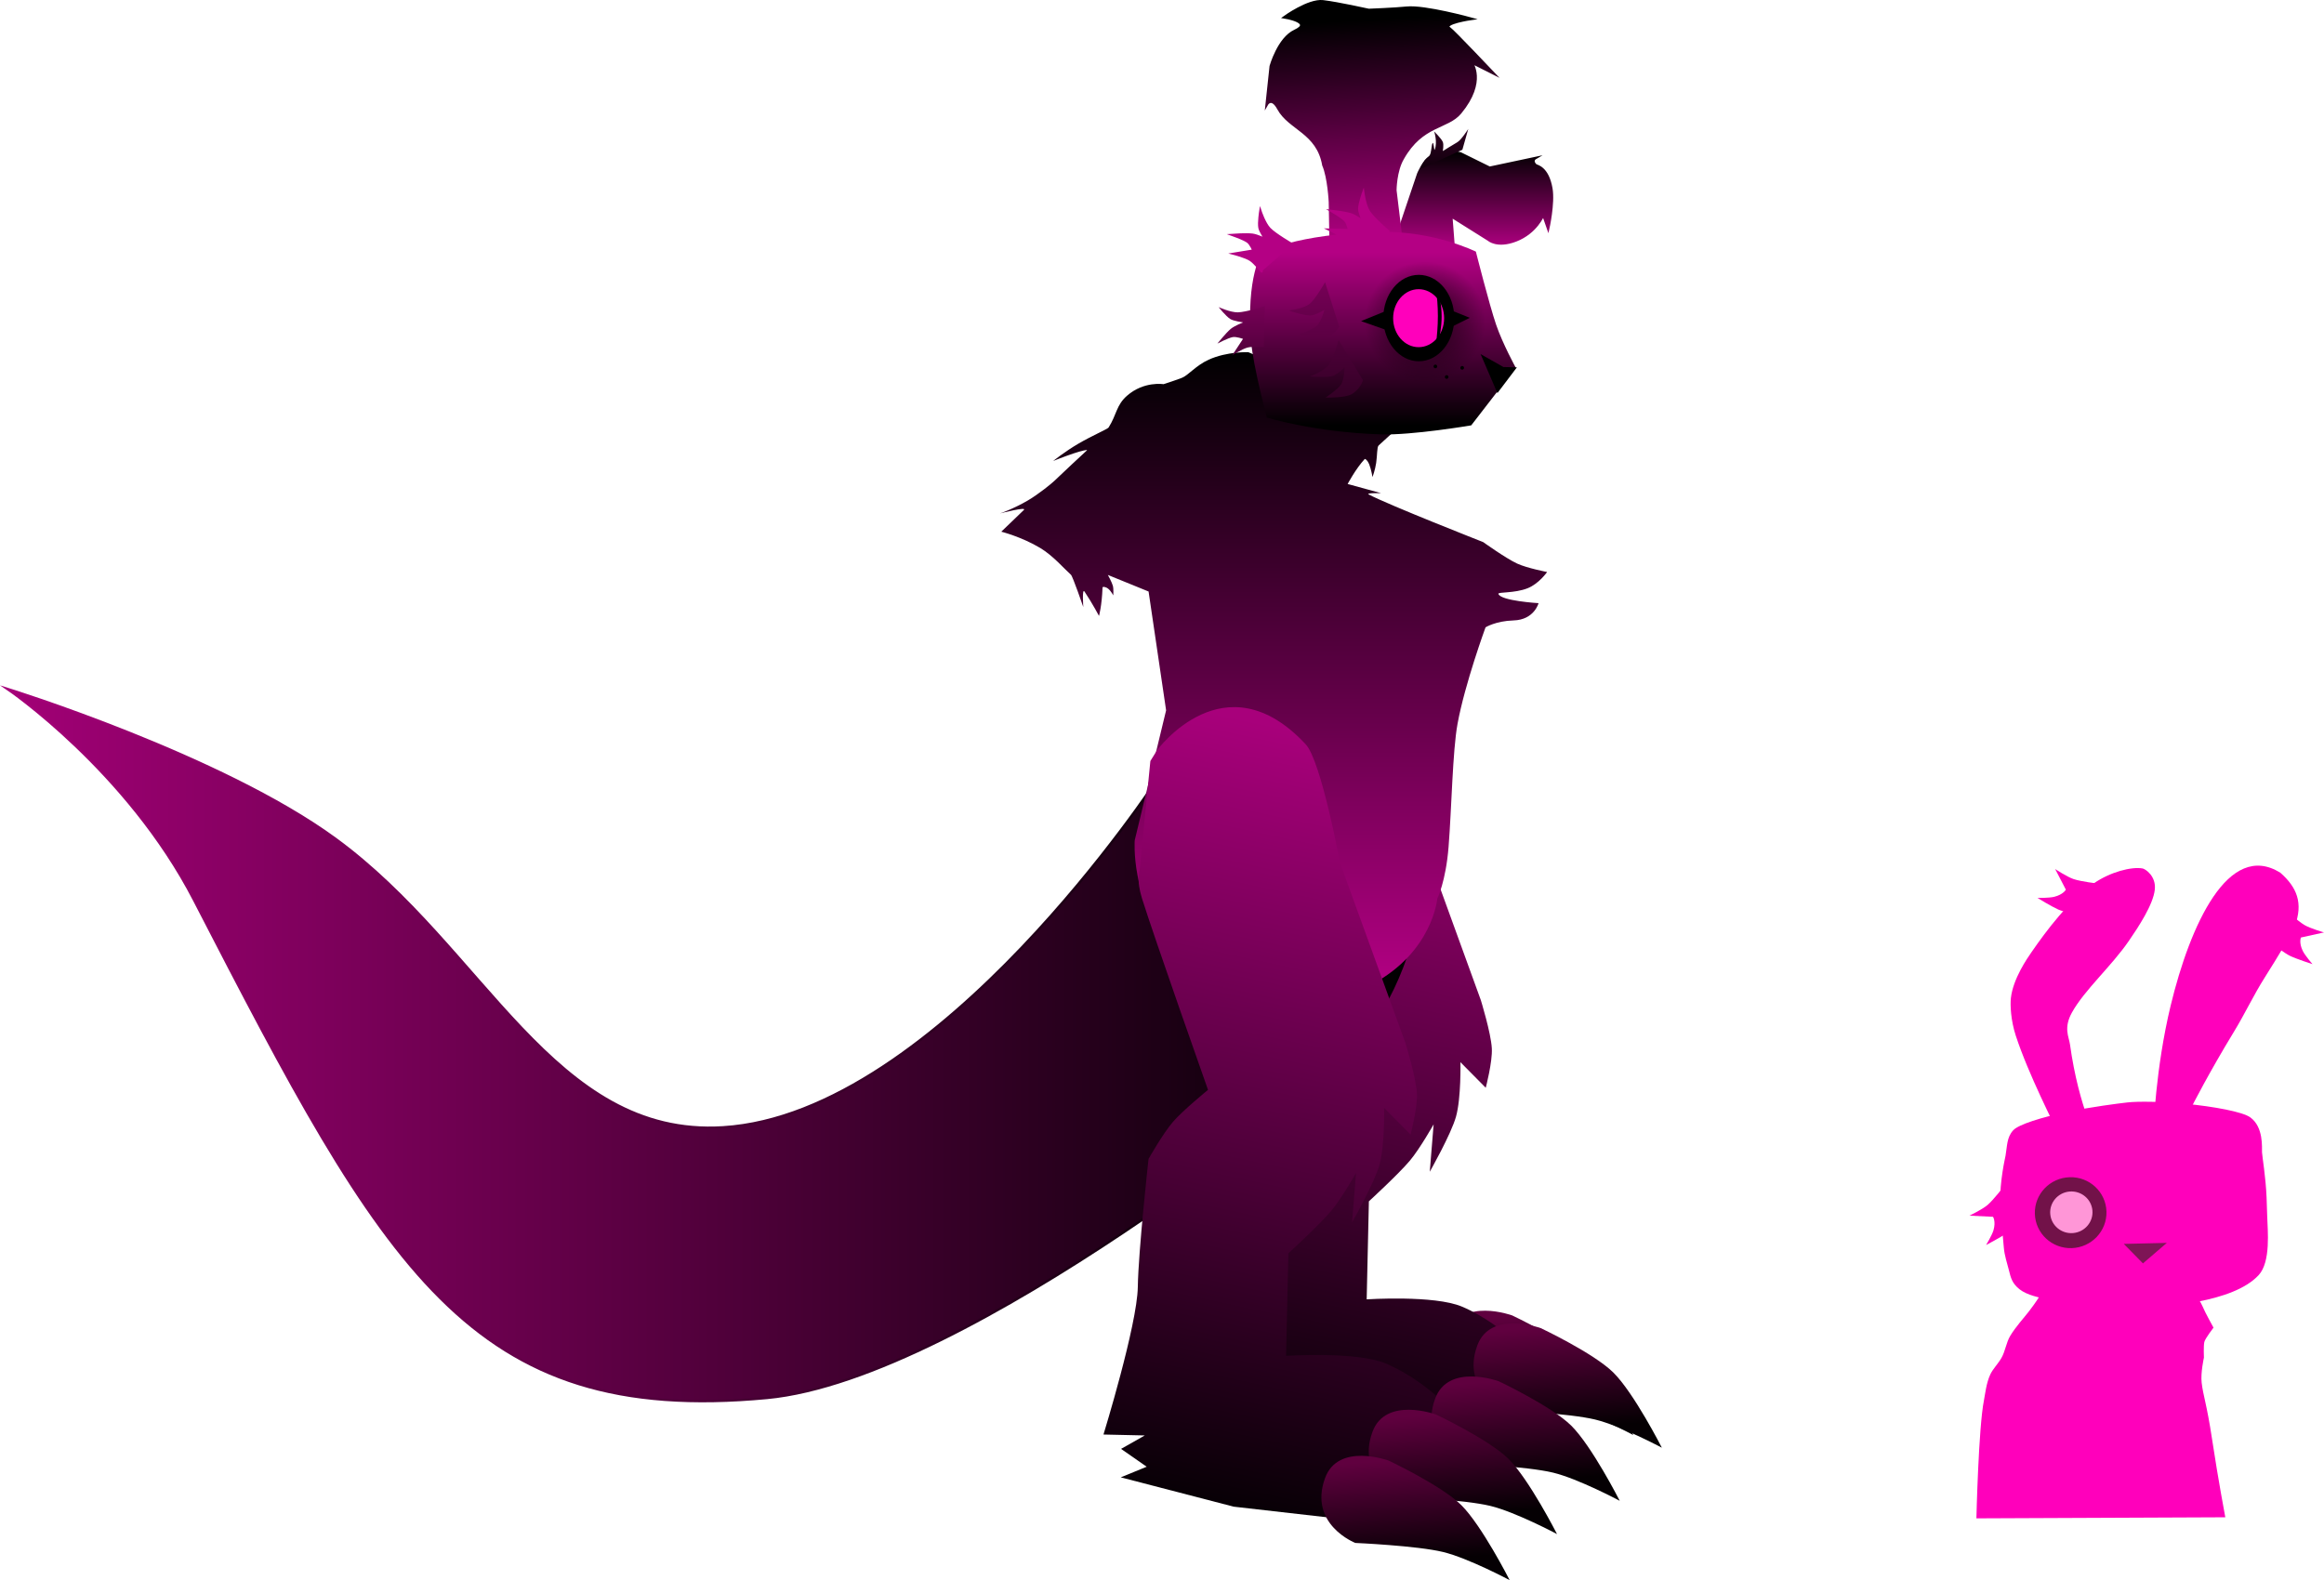 <svg version="1.1" xmlns="http://www.w3.org/2000/svg" xmlns:xlink="http://www.w3.org/1999/xlink" width="477.83" height="324.952" viewBox="0,0,477.83,324.952"><defs><linearGradient x1="231.973" y1="292.518" x2="233.478" y2="313.393" gradientUnits="userSpaceOnUse" id="color-1"><stop offset="0" stop-color="#60003f"/><stop offset="1" stop-color="#050003"/></linearGradient><linearGradient x1="231.973" y1="292.518" x2="233.478" y2="313.393" gradientUnits="userSpaceOnUse" id="color-2"><stop offset="0" stop-color="#93005f"/><stop offset="1" stop-color="#47002e"/></linearGradient><linearGradient x1="212.272" y1="170.613" x2="178.837" y2="326.24" gradientUnits="userSpaceOnUse" id="color-3"><stop offset="0" stop-color="#a8007b"/><stop offset="1" stop-color="#000000"/></linearGradient><linearGradient x1="237.842" y1="295.126" x2="239.347" y2="316.001" gradientUnits="userSpaceOnUse" id="color-4"><stop offset="0" stop-color="#60003f"/><stop offset="1" stop-color="#050003"/></linearGradient><linearGradient x1="237.842" y1="295.126" x2="239.347" y2="316.001" gradientUnits="userSpaceOnUse" id="color-5"><stop offset="0" stop-color="#93005f"/><stop offset="1" stop-color="#47002e"/></linearGradient><linearGradient x1="-87.198" y1="237.608" x2="202.518" y2="237.608" gradientUnits="userSpaceOnUse" id="color-6"><stop offset="0" stop-color="#a20076"/><stop offset="1" stop-color="#000000"/></linearGradient><linearGradient x1="-87.198" y1="235.758" x2="176.936" y2="235.758" gradientUnits="userSpaceOnUse" id="color-7"><stop offset="0" stop-color="#a7007a"/><stop offset="1" stop-color="#000000"/></linearGradient><linearGradient x1="170.726" y1="95.134" x2="170.726" y2="226.854" gradientUnits="userSpaceOnUse" id="color-8"><stop offset="0" stop-color="#000000"/><stop offset="1" stop-color="#b40084"/></linearGradient><linearGradient x1="117.142" y1="160.994" x2="224.31" y2="160.994" gradientUnits="userSpaceOnUse" id="color-9"><stop offset="0" stop-color="#000000"/><stop offset="1" stop-color="#b40084"/></linearGradient><linearGradient x1="213.236" y1="53.806" x2="213.236" y2="74.163" gradientUnits="userSpaceOnUse" id="color-10"><stop offset="0" stop-color="#000000"/><stop offset="1" stop-color="#b40084"/></linearGradient><linearGradient x1="213.236" y1="53.806" x2="213.236" y2="74.163" gradientUnits="userSpaceOnUse" id="color-11"><stop offset="0" stop-color="#000000"/><stop offset="1" stop-color="#b40084"/></linearGradient><linearGradient x1="207.649" y1="49.218" x2="207.649" y2="59.695" gradientUnits="userSpaceOnUse" id="color-12"><stop offset="0" stop-color="#2f0022"/><stop offset="1" stop-color="#080006"/></linearGradient><linearGradient x1="192.659" y1="26.744" x2="195.346" y2="73.274" gradientUnits="userSpaceOnUse" id="color-13"><stop offset="0" stop-color="#000000"/><stop offset="1" stop-color="#b40084"/></linearGradient><linearGradient x1="192.659" y1="26.744" x2="195.346" y2="73.274" gradientUnits="userSpaceOnUse" id="color-14"><stop offset="0" stop-color="#000000"/><stop offset="1" stop-color="#b40084"/></linearGradient><linearGradient x1="197.069" y1="74.618" x2="197.069" y2="110.176" gradientUnits="userSpaceOnUse" id="color-15"><stop offset="0" stop-color="#b40084"/><stop offset="1" stop-color="#000000"/></linearGradient><radialGradient cx="204.26" cy="88.912" r="12.407" gradientUnits="userSpaceOnUse" id="color-16"><stop offset="0" stop-color="#190010"/><stop offset="1" stop-color="#190010" stop-opacity="0"/></radialGradient><linearGradient x1="166.463" y1="85.689" x2="166.463" y2="95.776" gradientUnits="userSpaceOnUse" id="color-17"><stop offset="0" stop-color="#760056"/><stop offset="1" stop-color="#52003c"/></linearGradient><linearGradient x1="181.431" y1="80.74" x2="181.431" y2="92.261" gradientUnits="userSpaceOnUse" id="color-18"><stop offset="0" stop-color="#770057"/><stop offset="1" stop-color="#5b0043"/></linearGradient><linearGradient x1="186.061" y1="92.679" x2="186.061" y2="104.476" gradientUnits="userSpaceOnUse" id="color-19"><stop offset="0" stop-color="#4f003a"/><stop offset="1" stop-color="#340026"/></linearGradient><linearGradient x1="196.613" y1="176.795" x2="161.655" y2="339.512" gradientUnits="userSpaceOnUse" id="color-20"><stop offset="0" stop-color="#a8007b"/><stop offset="1" stop-color="#000000"/></linearGradient><linearGradient x1="229.183" y1="306.044" x2="230.688" y2="326.919" gradientUnits="userSpaceOnUse" id="color-21"><stop offset="0" stop-color="#60003f"/><stop offset="1" stop-color="#050003"/></linearGradient><linearGradient x1="229.183" y1="306.044" x2="230.688" y2="326.919" gradientUnits="userSpaceOnUse" id="color-22"><stop offset="0" stop-color="#93005f"/><stop offset="1" stop-color="#47002e"/></linearGradient><linearGradient x1="216.288" y1="312.886" x2="217.793" y2="333.761" gradientUnits="userSpaceOnUse" id="color-23"><stop offset="0" stop-color="#60003f"/><stop offset="1" stop-color="#050003"/></linearGradient><linearGradient x1="216.288" y1="312.886" x2="217.793" y2="333.761" gradientUnits="userSpaceOnUse" id="color-24"><stop offset="0" stop-color="#93005f"/><stop offset="1" stop-color="#47002e"/></linearGradient><linearGradient x1="206.551" y1="322.36" x2="208.056" y2="343.235" gradientUnits="userSpaceOnUse" id="color-25"><stop offset="0" stop-color="#60003f"/><stop offset="1" stop-color="#050003"/></linearGradient><linearGradient x1="206.551" y1="322.36" x2="208.056" y2="343.235" gradientUnits="userSpaceOnUse" id="color-26"><stop offset="0" stop-color="#93005f"/><stop offset="1" stop-color="#47002e"/></linearGradient></defs><g transform="translate(88.723,-22.704)"><g data-paper-data="{&quot;isPaintingLayer&quot;:true}" fill-rule="nonzero" stroke-linejoin="miter" stroke-miterlimit="10" stroke-dasharray="" stroke-dashoffset="0" style="mix-blend-mode: normal"><g stroke-width="0" stroke-linecap="round"><path d="M222.203,293.222c0,0 10.873,5.136 14.914,9.128c4.246,4.195 9.976,15.464 9.976,15.464c0,0 -8.528,-4.543 -13.712,-5.793c-5.384,-1.298 -18.015,-1.855 -18.015,-1.855c0,0 -9.715,-3.778 -6.227,-13.346c2.695,-7.392 13.063,-3.598 13.063,-3.598z" data-paper-data="{&quot;index&quot;:null}" fill="url(#color-1)" stroke="url(#color-2)"/><path d="M166.861,170.856c0,0 13.322,-18.373 29.28,-1.215c3.041,3.27 6.746,23.328 6.746,23.328l12.863,35.423c0,0 2.078,6.727 2.256,9.899c0.155,2.779 -1.25,8.109 -1.25,8.109l-5.206,-5.262c0,0 0.172,7.338 -0.91,11.204c-1.015,3.629 -5.393,11.327 -5.393,11.327l0.793,-9.741c0,0 -2.836,5.027 -4.875,7.451c-2.353,2.798 -8.437,8.375 -8.437,8.375l-0.453,20.159c0,0 13.894,-0.913 19.591,1.494c9.127,3.857 15.715,12.157 15.715,12.157l-24.794,18.384l-20.812,-2.371l-22.21,-5.768l5.1,-2.087l-5.039,-3.51l4.669,-2.642l-8.127,-0.182c0,0 6.628,-21.536 6.75,-29.001c0.119,-7.263 2.112,-25.214 2.112,-25.214c0,0 2.83,-4.996 4.812,-7.298c1.912,-2.22 6.878,-6.277 6.878,-6.277l-14.492,-39.185l5.03,-23.414" fill="url(#color-3)" stroke="#000000"/><path d="M228.073,295.831c0,0 10.873,5.136 14.914,9.128c4.246,4.195 9.976,15.464 9.976,15.464c0,0 -8.528,-4.543 -13.712,-5.793c-5.384,-1.298 -18.015,-1.855 -18.015,-1.855c0,0 -9.715,-3.778 -6.227,-13.346c2.695,-7.392 13.063,-3.598 13.063,-3.598z" data-paper-data="{&quot;index&quot;:null}" fill="url(#color-4)" stroke="url(#color-5)"/></g><path d="M195.702,186.767c20.358,26.884 -11.373,58.281 -11.373,58.281c0,0 -73.728,61.222 -115.347,65.135c-61.202,5.754 -78.538,-26.245 -117.756,-102.311c-13.784,-26.735 -38.423,-43.495 -38.423,-43.495c0,0 43.943,13.634 67.461,30.842c30.765,22.511 44.741,61.48 79.653,59.326c44.492,-2.746 89.464,-71.823 89.464,-71.823c0,0 28.222,-19.858 46.322,4.045z" fill="url(#color-6)" stroke="url(#color-7)" stroke-width="0.5" stroke-linecap="round"/><path d="M200.805,108.869c0,0 -3.325,2.895 -6.074,5.448c-0.354,0.329 -0.272,1.984 -0.505,3.588c-0.213,1.467 -0.755,2.907 -0.755,2.907c0,0 -0.253,-1.573 -0.687,-2.649c-0.308,-0.762 -0.809,-1.173 -0.922,-1.051c-1.817,1.952 -3.5,5.122 -3.5,5.122l6.871,1.886c0,0 -3.201,-0.076 -2.559,0.262c4.138,2.178 23.557,9.805 23.557,9.805c0,0 4.623,3.313 6.944,4.399c2.018,0.944 6.198,1.751 6.198,1.751c0,0 -1.664,2.406 -4.003,3.336c-2.715,1.079 -6.154,0.729 -6.013,1.164c0.469,1.452 8.256,1.907 8.256,1.907c0,0 -0.881,3.422 -5.137,3.551c-3.694,0.112 -5.764,1.42 -5.764,1.42c0,0 -4.251,11.587 -5.763,19.873c-1.012,5.546 -1.205,17.29 -1.837,25.258c-0.567,7.158 -2.313,10.651 -2.313,10.651c0,0 -0.968,11.04 -13.468,17.636c-6.507,3.434 -23.863,1.721 -23.863,1.721c0,0 -13.303,-4.959 -17.453,-9.67c-8.344,-9.471 -7.434,-21.67 -7.434,-21.67l6.452,-26.731l-3.602,-24.434l-8.372,-3.408c0,0 0.837,1.513 1.027,2.235c0.179,0.677 0.085,1.97 0.085,1.97c0,0 -0.431,-0.86 -1.026,-1.355c-0.499,-0.415 -1.177,-0.508 -1.186,-0.251c-0.131,3.738 -0.723,5.829 -0.723,5.829c0,0 -1.356,-2.582 -2.981,-5.011c-0.538,-0.805 -0.246,3.188 -0.246,3.188c0,0 -2.177,-6.318 -2.537,-6.637c-1.358,-1.205 -3.681,-3.927 -6.311,-5.506c-3.847,-2.311 -8.017,-3.357 -8.017,-3.357c0,0 1.94,-1.873 4.627,-4.45c0.824,-0.79 -4.891,0.696 -4.891,0.696c0,0 2.703,-0.9 5.705,-2.654c2.249,-1.313 4.901,-3.5 5.418,-3.99c2.49,-2.363 4.934,-4.663 6.745,-6.323c0.229,-0.21 -1.048,0.064 -2.685,0.607c-1.912,0.634 -4.249,1.572 -4.249,1.572c0,0 2.366,-1.907 5.153,-3.541c2.809,-1.647 6.038,-3.022 6.243,-3.345c1.684,-2.665 1.555,-4.582 3.796,-6.54c3.469,-3.032 7.493,-2.367 7.493,-2.367c0,0 1.94,-0.608 3.755,-1.293c1.309,-0.494 2.884,-2.541 5.539,-3.746c3.804,-1.728 8.145,-1.537 8.145,-1.537z" fill="url(#color-8)" stroke="url(#color-9)" stroke-width="0" stroke-linecap="round"/><g stroke-linecap="round"><path d="M198.236,72.198l4.643,-13.75c0,0 1.12,-2.674 2.368,-3.403c2.994,-1.749 6.315,-0.796 6.315,-0.796l5.992,2.956l9.403,-1.998c0,0 -0.919,0.534 0.07,1.478c0.165,0.158 2.446,0.348 3.211,4.775c0.527,3.052 -0.651,8.293 -0.651,8.293l-1.001,-2.869c0,0 -1.406,3.632 -5.649,5.265c-3.84,1.477 -5.593,-0.13 -5.593,-0.13l-7.679,-4.821l0.536,6.964z" fill="url(#color-10)" stroke="url(#color-11)" stroke-width="0.5"/><path d="M203.683,57.314c0,0 -0.619,0.074 0.574,-1.697c0.158,-0.235 0.982,-0.65 1.158,-1.433c0.209,-0.934 0.244,-1.777 0.392,-2.026c0.254,-0.428 0.331,1.643 0.452,1.342c0.635,-1.577 -0.11,-3.762 -0.11,-3.762c0,0 1.452,1.414 1.772,2.146c0.254,0.58 -0,1.895 -0,1.895c0,0 2.044,-1.281 3.004,-1.835c0.802,-0.463 2.24,-2.725 2.24,-2.725l-1.214,4.279" data-paper-data="{&quot;index&quot;:null}" fill="url(#color-12)" stroke="#000000" stroke-width="0"/></g><path d="M184.876,73.163l-0.158,-8.934c0,0 -0.242,-5.038 -1.343,-7.563c-1.175,-6.772 -6.991,-7.434 -9.253,-11.602c-1.428,-2.632 -2.414,-0.842 -2.414,-0.842l0.843,-7.91c0,0 1.602,-5.714 4.948,-7.259c3.952,-1.824 -2.192,-2.792 -2.192,-2.792c0,0 4.991,-3.632 7.997,-3.284c2.969,0.344 9.392,1.772 9.392,1.772c0,0 5.421,-0.208 7.786,-0.457c3.709,-0.391 13.387,2.287 13.387,2.287c0,0 -6.212,0.886 -4.526,1.971c0.694,0.447 9.086,9.302 9.086,9.302l-4.604,-2.315c0,0 3.042,3.873 -2.289,10.339c-2.666,3.234 -7.863,2.378 -11.819,9.405c-1.534,2.578 -1.544,6.559 -1.544,6.559l1.362,11.19z" fill="url(#color-13)" stroke="url(#color-14)" stroke-width="0.5" stroke-linecap="round"/><path d="M170.719,74.74c0,0 6.558,-3.978 24.445,-4.341c10.942,-0.222 19.561,4.047 19.561,4.047c0,0 2.792,11.04 4.171,15.053c1.356,3.945 4.033,8.824 4.033,8.824l-9.159,11.853c0,0 -12.108,2.071 -18.683,1.853c-13.69,-0.454 -23.339,-3.469 -23.339,-3.469c0,0 -2.824,-10.551 -3.233,-15.624c-1.078,-13.392 2.204,-18.195 2.204,-18.195z" fill="url(#color-15)" stroke="#000000" stroke-width="0" stroke-linecap="round"/><path d="M216.564,88.912c0,6.852 -5.509,12.407 -12.304,12.407c-6.795,0 -12.304,-5.555 -12.304,-12.407c0,-6.852 5.509,-12.407 12.304,-12.407c6.795,0 12.304,5.555 12.304,12.407z" fill="url(#color-16)" stroke="none" stroke-width="0" stroke-linecap="butt"/><path d="M210.285,88.112c0,4.906 -3.266,8.884 -7.295,8.884c-4.029,0 -7.295,-3.977 -7.295,-8.884c0,-4.906 3.266,-8.884 7.295,-8.884c4.029,0 7.295,3.977 7.295,8.884z" fill="#000000" stroke="none" stroke-width="0" stroke-linecap="butt"/><path d="M203.364,92.784l-11.532,-4.057l11.211,-4.591l9.823,3.951z" fill="#000000" stroke="#000000" stroke-width="0.5" stroke-linecap="round"/><path d="M208.199,88.137c0,3.293 -2.347,5.962 -5.242,5.962c-2.895,0 -5.242,-2.669 -5.242,-5.962c0,-3.293 2.347,-5.962 5.242,-5.962c2.895,0 5.242,2.669 5.242,5.962z" fill="#ff00bb" stroke="none" stroke-width="NaN" stroke-linecap="butt"/><path d="M207.687,87.798c0,4.319 -1.522,7.82 -1.522,7.82c0,0 0.749,-3.601 0.749,-7.92c0,-4.319 -0.749,-7.719 -0.749,-7.719c0,0 1.522,3.501 1.522,7.82z" fill="#000000" stroke="none" stroke-width="NaN" stroke-linecap="butt"/><path d="M219.211,103.053l-2.987,-6.944l4.092,2.321l2.35,0.059z" fill="#000000" stroke="#000000" stroke-width="0.5" stroke-linecap="round"/><path d="M203.122,58.36l-4.773,12.955" fill="none" stroke="none" stroke-width="0.5" stroke-linecap="round"/><path d="M189.53,74.557c0,0 -1.082,-2.044 -1.866,-2.783c-0.843,-0.794 -3.027,-1.826 -3.027,-1.826l4.044,0.096c0,0 -0.298,-1.429 -0.812,-1.992c-0.654,-0.717 -2.796,-1.96 -2.796,-1.96c0,0 2.844,0.331 4.007,0.72c0.965,0.322 2.486,1.449 2.486,1.449c0,0 -0.806,-1.806 -0.806,-2.592c0,-1.089 0.806,-3.334 0.806,-3.334c0,0 0.354,2.643 1.182,3.914c0.895,1.375 4.003,4.048 4.003,4.048" fill="#b40084" stroke="#b40084" stroke-width="0.5" stroke-linecap="round"/><g fill="#000000" stroke="none" stroke-width="0.5" stroke-linecap="butt"><path d="M206.025,98.06c0,-0.208 0.169,-0.377 0.377,-0.377c0.208,0 0.377,0.169 0.377,0.377c0,0.208 -0.169,0.377 -0.377,0.377c-0.208,0 -0.377,-0.169 -0.377,-0.377z"/><path d="M208.345,100.235c0,-0.208 0.169,-0.377 0.377,-0.377c0.208,0 0.377,0.169 0.377,0.377c0,0.208 -0.169,0.377 -0.377,0.377c-0.208,0 -0.377,-0.169 -0.377,-0.377z"/><path d="M211.536,98.35c0,-0.208 0.169,-0.377 0.377,-0.377c0.208,0 0.377,0.169 0.377,0.377c0,0.208 -0.169,0.377 -0.377,0.377c-0.208,0 -0.377,-0.169 -0.377,-0.377z"/></g><path d="M170.683,78.513c0,0 -1.442,-1.808 -2.349,-2.389c-0.975,-0.624 -3.313,-1.233 -3.313,-1.233l3.992,-0.656c0,0 -0.558,-1.349 -1.167,-1.807c-0.776,-0.583 -3.111,-1.408 -3.111,-1.408c0,0 2.857,-0.201 4.071,-0.035c1.008,0.138 2.712,0.963 2.712,0.963c0,0 -1.127,-1.626 -1.273,-2.397c-0.202,-1.07 0.174,-3.426 0.174,-3.426c0,0 0.837,2.531 1.887,3.628c1.134,1.185 4.684,3.236 4.684,3.236" fill="#b40084" stroke="#b40084" stroke-width="0.5" stroke-linecap="round"/><path d="M171.125,94.07c0,0 -2.307,-0.166 -3.349,0.107c-1.12,0.294 -3.153,1.598 -3.153,1.598l2.225,-3.379c0,0 -1.37,-0.504 -2.12,-0.367c-0.955,0.175 -3.144,1.332 -3.144,1.332c0,0 1.789,-2.236 2.734,-3.016c0.785,-0.647 2.546,-1.34 2.546,-1.34c0,0 -1.959,-0.274 -2.625,-0.69c-0.923,-0.577 -2.4,-2.451 -2.4,-2.451c0,0 2.428,1.101 3.946,1.073c1.64,-0.03 5.555,-1.249 5.555,-1.249" fill="url(#color-17)" stroke="#b40084" stroke-width="0" stroke-linecap="round"/><path d="M186.632,89.894c0,0 -0.838,1.61 -2.934,2.251c-1.487,0.455 -5.388,-0.587 -5.388,-0.587c0,0 2.924,-1.077 3.785,-1.915c0.894,-0.871 1.485,-3.216 1.485,-3.216c0,0 -1.847,1.144 -2.922,1.165c-1.323,0.025 -4.429,-1.026 -4.429,-1.026c0,0 3.026,-0.365 4.295,-1.353c1.225,-0.953 3.194,-4.473 3.194,-4.473" fill="url(#color-18)" stroke="#000000" stroke-width="0" stroke-linecap="round"/><path d="M191.509,100.877c0,0 -0.431,1.763 -2.314,2.885c-1.336,0.796 -5.373,0.712 -5.373,0.712c0,0 2.584,-1.741 3.221,-2.761c0.661,-1.058 0.678,-3.478 0.678,-3.478c0,0 -1.522,1.551 -2.561,1.826c-1.279,0.339 -4.546,0.057 -4.546,0.057c0,0 2.852,-1.074 3.85,-2.336c0.963,-1.217 2.039,-5.104 2.039,-5.104" fill="url(#color-19)" stroke="#000000" stroke-width="0" stroke-linecap="round"/><path d="M361.664,288.555c0,0 1.563,0.61 2.45,2.753c0.561,1.355 2.276,4.42 2.276,4.42c0,0 -1.744,2.264 -1.892,2.965c-0.184,0.873 -0.08,3.206 -0.08,3.206c0,0 -0.704,3.115 -0.466,5.147c0.332,2.836 1.018,4.191 2.146,11.653c1.244,8.228 2.716,16.032 2.716,16.032l-51.175,0.222c0,0 0.427,-18.653 1.557,-24.311c0.231,-1.158 0.466,-3.506 1.302,-5.29c0.551,-1.177 1.591,-2.164 2.302,-3.415c0.786,-1.383 0.98,-3.173 1.797,-4.522c1.166,-1.926 2.796,-3.667 3.851,-5.039c1.461,-1.899 2.171,-3.092 2.171,-3.092z" fill="#ff00bb" stroke="#ff00bb" stroke-width="0" stroke-linecap="round"/><g fill="#ff00bb" stroke-width="0"><path d="M342.745,257.853c0,0 -5.477,6.005 -8.634,-2.762c-0.306,-0.849 -5.783,-11.448 -8.382,-19.423c-1.04,-3.191 -1.152,-6.33 -1.003,-7.691c0.438,-3.993 3.372,-8.209 4.26,-9.492c3.034,-4.38 7.574,-10.488 12.78,-14.115c3.335,-2.323 7.75,-3.489 10.051,-3.07c0.528,0.096 2.801,1.538 2.503,4.352c-0.325,3.062 -3.325,7.623 -5.357,10.575c-3.595,5.222 -9.13,10.093 -11.686,14.71c-1.759,3.177 -0.616,4.971 -0.397,6.546c1.84,13.266 5.865,20.371 5.865,20.371z" data-paper-data="{&quot;index&quot;:null}" stroke="none" stroke-linecap="butt"/><path d="M337.635,210.635c0,0 -2.069,-0.407 -3.169,-0.891c-1.334,-0.587 -4.268,-2.38 -4.268,-2.38c0,0 2.384,0.024 3.424,-0.231c1.872,-0.459 2.413,-1.471 2.413,-1.471l-2.201,-4.243c0,0 2.392,1.592 3.777,2.062c1.541,0.523 5.051,0.934 5.051,0.934" data-paper-data="{&quot;index&quot;:null}" stroke="#7e1556" stroke-linecap="round"/></g><g fill="#ff00bb" stroke-width="0"><path d="M354.046,255.106c0,0 0.385,-12.561 3.534,-25.605c4.006,-16.598 11.883,-33.983 22.555,-27.32c3.366,2.97 4.766,6.205 2.949,11.008c-0.565,1.493 -3.558,6.418 -6.188,10.577c-2.284,3.612 -3.999,7.324 -6.324,11.144c-5.04,8.279 -8.543,15.093 -9.087,16.238c-4.013,8.448 -7.438,3.958 -7.438,3.958z" data-paper-data="{&quot;index&quot;:null}" stroke="none" stroke-linecap="butt"/><path d="M381.116,209.716c0,0 2.563,2.381 3.958,3.208c1.254,0.743 4.034,1.529 4.034,1.529l-4.747,1.049c0,0 -0.452,1.053 0.38,2.755c0.462,0.945 2.002,2.725 2.002,2.725c0,0 -3.284,-1.065 -4.597,-1.695c-1.082,-0.519 -2.723,-1.818 -2.723,-1.818" data-paper-data="{&quot;index&quot;:null}" stroke="#7e1556" stroke-linecap="round"/></g><path d="M322.496,270.393c-0.029,-5.105 1.018,-9.374 1.13,-10.005c0.351,-1.969 0.234,-3.781 1.58,-5.246c1.097,-1.195 5.856,-2.682 11.286,-3.81c4.797,-0.997 10.253,-1.697 12.233,-1.919c2.172,-0.244 7.03,-0.178 11.762,0.268c5.973,0.563 11.882,1.669 13.45,2.797c2.791,2.008 2.378,6.28 2.426,7.206c0.046,0.875 0.77,5.109 0.938,9.284c0.05,1.24 0.092,2.539 0.129,3.861c0.077,2.831 0.792,9.348 -1.766,12.107c-5.29,5.708 -19.485,6.548 -25.244,6.75c-2.756,0.097 -7.231,-0.199 -12.186,-0.727c-1.915,-0.204 -3.481,-0.563 -5.372,-0.934c-2.274,-0.446 -4.818,-0.977 -6.344,-2.178c-1.53,-1.204 -1.806,-2.34 -2.211,-3.977c-0.317,-1.278 -0.893,-2.968 -1.024,-4.542c-0.205,-2.464 -0.785,-8.548 -0.787,-8.935z" fill="#ff00bb" stroke="none" stroke-width="0" stroke-linecap="butt"/><path d="M348.525,278.746l7.569,-0.178l-4.197,3.609z" fill="#7e1556" stroke="#7e1556" stroke-width="0.5" stroke-linecap="round"/><path d="M326.256,274.042c0,0 -1.398,1.557 -2.378,2.251c-1.188,0.843 -4.246,2.446 -4.246,2.446c0,0 1.218,-2.014 1.514,-3.024c0.533,-1.818 -0.09,-2.78 -0.09,-2.78l-4.856,-0.234c0,0 2.608,-1.243 3.718,-2.187c1.236,-1.05 3.36,-3.829 3.36,-3.829" fill="#ff00bb" stroke="#7e1556" stroke-width="0" stroke-linecap="round"/><path d="M344.38,271.849c0.122,4.026 -3.075,7.397 -7.141,7.529c-4.066,0.132 -7.46,-3.026 -7.582,-7.052c-0.122,-4.026 3.075,-7.397 7.141,-7.529c4.066,-0.132 7.46,3.026 7.582,7.052z" fill="#721249" stroke="#000000" stroke-width="0" stroke-linecap="butt"/><path d="M341.244,271.665c0.189,2.22 -1.488,4.175 -3.744,4.366c-2.256,0.192 -4.238,-1.453 -4.427,-3.673c-0.189,-2.22 1.488,-4.175 3.744,-4.366c2.256,-0.192 4.238,1.453 4.427,3.673z" fill="#ff96d7" stroke="#ff96d7" stroke-width="0.5" stroke-linecap="butt"/><g stroke-width="0" stroke-linecap="round"><path d="M149.134,177.049c0,0 13.929,-19.211 30.614,-1.27c3.18,3.419 7.053,24.391 7.053,24.391l13.449,37.037c0,0 2.173,7.034 2.358,10.35c0.162,2.906 -1.307,8.479 -1.307,8.479l-5.444,-5.502c0,0 0.18,7.672 -0.951,11.714c-1.061,3.794 -5.639,11.843 -5.639,11.843l0.829,-10.185c0,0 -2.966,5.256 -5.097,7.79c-2.461,2.925 -8.821,8.757 -8.821,8.757l-0.474,21.078c0,0 14.527,-0.955 20.483,1.562c9.543,4.033 16.43,12.711 16.43,12.711l-25.923,19.222l-21.761,-2.479l-23.221,-6.031l5.332,-2.183l-5.268,-3.67l4.882,-2.763l-8.497,-0.19c0,0 6.93,-22.517 7.058,-30.323c0.124,-7.594 2.209,-26.362 2.209,-26.362c0,0 2.959,-5.224 5.032,-7.63c1.999,-2.322 7.191,-6.563 7.191,-6.563c0,0 -11.108,-31.472 -13.583,-39.41c-1.194,-3.83 -0.482,-5.691 -0.482,-5.691l2.216,-22.524" fill="url(#color-20)" stroke="#000000"/><g><path d="M219.413,306.748c0,0 10.873,5.136 14.914,9.128c4.246,4.195 9.976,15.464 9.976,15.464c0,0 -8.528,-4.543 -13.712,-5.793c-5.384,-1.298 -18.015,-1.855 -18.015,-1.855c0,0 -9.715,-3.778 -6.227,-13.346c2.695,-7.392 13.063,-3.598 13.063,-3.598z" data-paper-data="{&quot;index&quot;:null}" fill="url(#color-21)" stroke="url(#color-22)"/><path d="M206.519,313.591c0,0 10.873,5.136 14.914,9.128c4.246,4.195 9.976,15.464 9.976,15.464c0,0 -8.528,-4.543 -13.712,-5.793c-5.384,-1.298 -18.015,-1.855 -18.015,-1.855c0,0 -9.715,-3.778 -6.227,-13.346c2.695,-7.392 13.063,-3.598 13.063,-3.598z" data-paper-data="{&quot;index&quot;:null}" fill="url(#color-23)" stroke="url(#color-24)"/><path d="M196.782,323.064c0,0 10.873,5.136 14.914,9.128c4.246,4.195 9.976,15.464 9.976,15.464c0,0 -8.528,-4.543 -13.712,-5.793c-5.384,-1.298 -18.015,-1.855 -18.015,-1.855c0,0 -9.715,-3.778 -6.227,-13.346c2.695,-7.392 13.063,-3.598 13.063,-3.598z" data-paper-data="{&quot;index&quot;:null}" fill="url(#color-25)" stroke="url(#color-26)"/></g></g></g></g></svg>